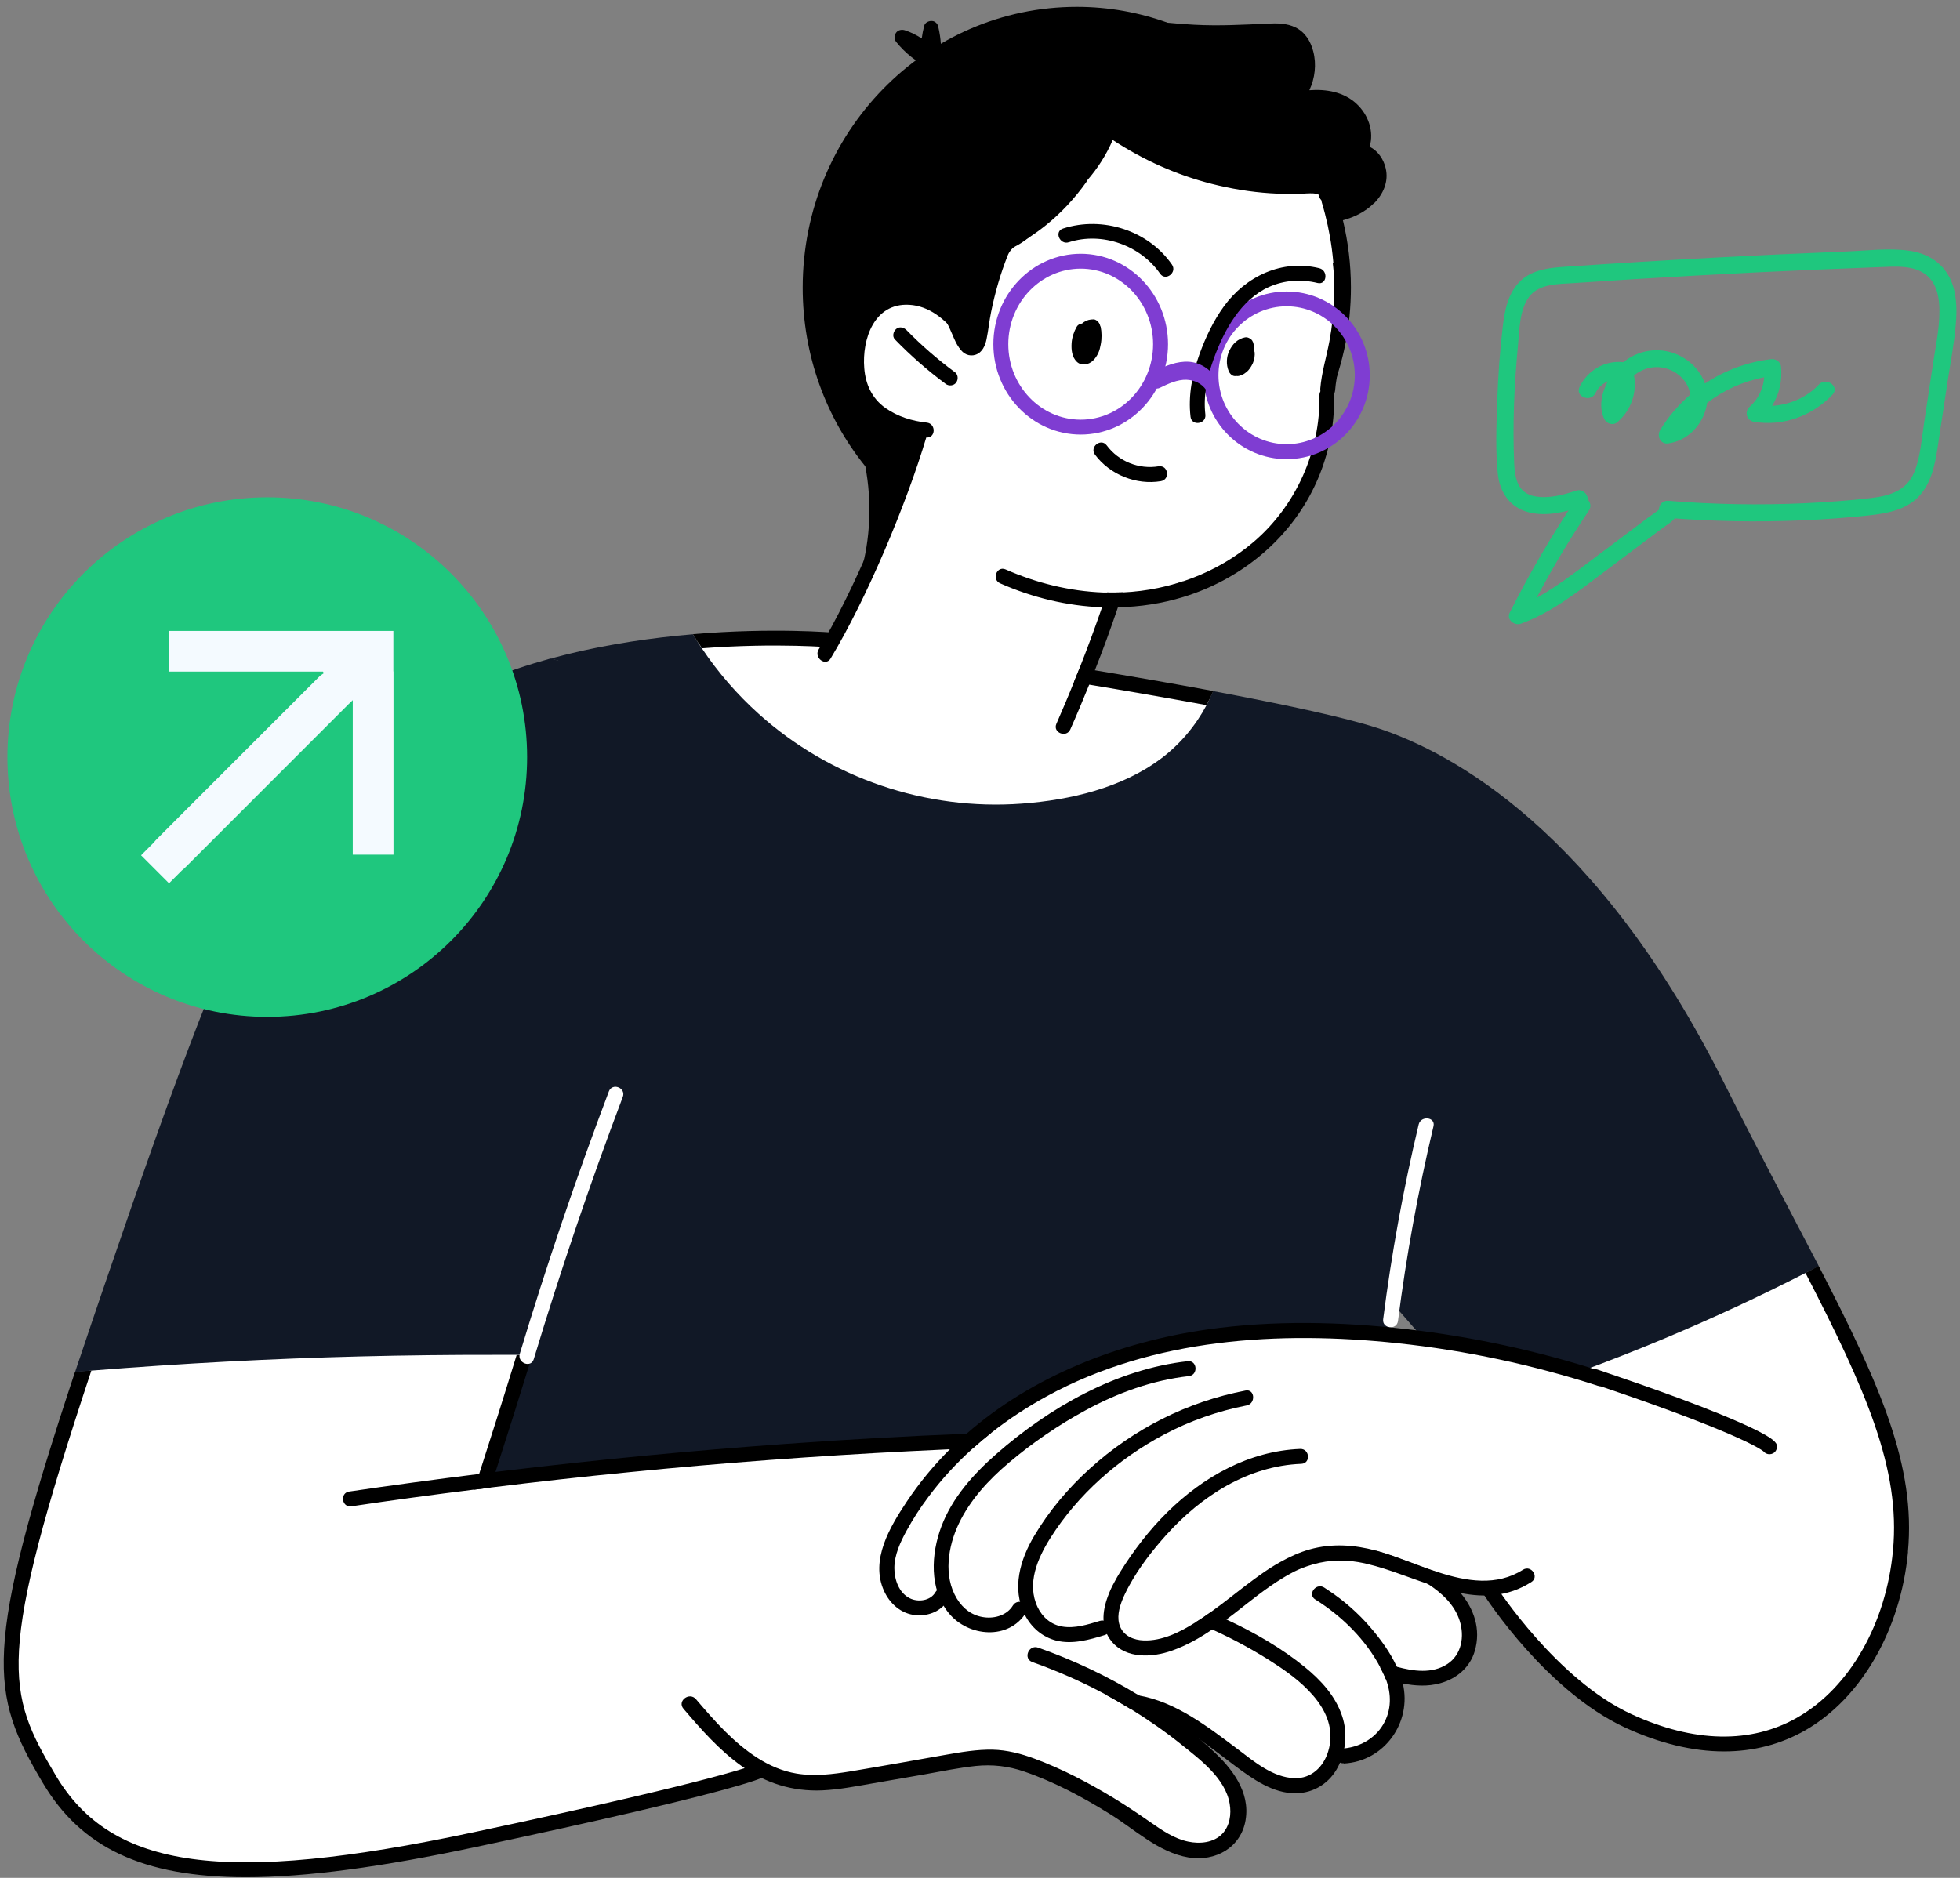 <svg width="264" height="253" viewBox="0 0 264 253" fill="none" xmlns="http://www.w3.org/2000/svg">
<rect x="0" y="0" width="264" height="253" fill="#808080" stroke="none"/>
<g clip-path="url(#clip0_2749_8656)">
<path d="M225.616 67.763C224.961 67.312 224.246 67.458 223.751 68.054C223.619 68.213 223.561 68.402 223.547 68.591C222.978 69.056 222.337 69.463 221.768 69.899C220.923 70.539 220.077 71.164 219.232 71.803C217.497 73.111 215.763 74.419 214.014 75.727C211.74 77.442 209.466 79.172 206.973 80.538C209.116 76.498 211.463 72.573 214.014 68.78C214.83 67.559 212.993 66.179 212.177 67.414C208.912 72.268 205.968 77.326 203.344 82.558C202.877 83.503 204.014 84.346 204.86 84.026C208.897 82.558 212.308 79.884 215.705 77.326C217.541 75.945 219.378 74.565 221.214 73.184C222.104 72.515 223.007 71.847 223.896 71.164C224.756 70.524 225.879 69.972 226.054 68.838C226.112 68.46 225.923 68.01 225.602 67.792L225.616 67.763Z" fill="#1FC77E"/>
<path d="M262.581 37.374C261.503 35.266 259.491 34.118 257.188 33.784C254.39 33.377 251.387 33.784 248.574 33.886C242.495 34.133 236.432 34.409 230.353 34.743C224.158 35.077 217.963 35.455 211.769 35.877C209.393 36.036 206.711 36.095 204.859 37.795C203.125 39.394 202.673 41.792 202.411 44.016C202.017 47.344 201.784 50.701 201.667 54.058C201.565 57.27 201.419 60.584 201.74 63.781C201.988 66.339 203.416 68.432 205.996 69.043C208.372 69.609 210.909 68.97 213.168 68.214C214.567 67.749 213.663 65.642 212.279 66.107C210.544 66.688 208.562 67.211 206.725 66.862C204.495 66.456 204.043 64.523 203.956 62.531C203.722 57.198 203.956 51.806 204.466 46.501C204.67 44.422 204.655 41.763 205.953 40.004C207.279 38.202 209.917 38.275 211.929 38.144C217.424 37.766 222.919 37.432 228.429 37.127C233.866 36.821 239.303 36.56 244.74 36.327C247.524 36.211 250.308 36.095 253.092 35.993C255.22 35.92 257.903 35.644 259.623 37.185C260.949 38.376 261.24 40.295 261.226 41.981C261.226 44.263 260.745 46.544 260.395 48.797C259.987 51.5 259.579 54.204 259.171 56.921C258.835 59.087 258.69 61.441 257.888 63.491C256.882 66.078 254.608 66.79 252.043 67.095C249.113 67.444 246.139 67.647 243.195 67.793C237.029 68.083 230.849 67.967 224.698 67.473C223.225 67.357 222.963 69.624 224.435 69.755C230.528 70.249 236.65 70.365 242.758 70.103C245.76 69.973 248.763 69.755 251.751 69.435C254.142 69.173 256.649 68.723 258.398 66.935C260.089 65.191 260.599 62.735 260.964 60.41C261.415 57.488 261.853 54.567 262.29 51.646C262.698 48.971 263.223 46.297 263.441 43.608C263.616 41.545 263.558 39.278 262.596 37.388L262.581 37.374Z" fill="#1FC77E"/>
<path d="M244.988 51.82C243.341 53.564 241.053 54.538 238.691 54.683C239.653 53.114 240.091 51.268 239.887 49.364C239.814 48.739 239.187 48.332 238.589 48.39C235.382 48.753 232.307 49.901 229.654 51.675C229.115 50.149 227.949 48.841 226.476 48.041C224.013 46.704 221.039 46.966 218.824 48.666C218.765 48.71 218.722 48.753 218.663 48.797C216.171 48.521 213.839 49.887 212.76 52.125C212.119 53.448 214.261 54.291 214.903 52.954C215.253 52.227 215.85 51.689 216.564 51.37C215.704 52.968 215.34 54.843 216.069 56.427C216.36 57.067 217.25 57.386 217.833 56.892C219.684 55.308 220.515 52.925 220.092 50.585C220.136 50.541 220.194 50.497 220.238 50.468C221.739 49.32 223.692 49.131 225.369 50.018C226.593 50.672 227.497 51.834 227.657 53.186C226.083 54.538 224.713 56.136 223.619 57.924C223.124 58.753 223.649 59.886 224.698 59.741C227.395 59.377 229.435 57.139 229.902 54.523C229.902 54.451 229.916 54.363 229.931 54.291C232.176 52.561 234.799 51.369 237.627 50.832C237.511 52.329 236.84 53.753 235.689 54.785C234.931 55.453 235.237 56.66 236.257 56.834C240.193 57.474 244.114 56.035 246.825 53.172C247.845 52.096 245.994 50.745 244.988 51.806V51.82Z" fill="#1FC77E"/>
<path d="M185.021 27.418C183.884 28.537 182.427 29.264 180.882 29.671C181.581 32.577 181.96 35.615 181.96 38.74C181.96 59.639 165.431 76.585 145.038 76.585C140.461 76.585 136.074 75.728 132.036 74.173C131.001 75.35 129.952 76.513 128.888 77.675C128.276 78.359 127.605 78.969 126.701 79.216C125.696 79.492 124.617 79.303 123.582 79.216C121.308 79.013 119.02 78.809 116.746 78.62C116.046 78.562 115.755 77.85 115.915 77.254C117.256 72.559 117.446 67.603 116.556 62.837C111.28 56.296 108.117 47.91 108.117 38.754C108.117 17.855 124.646 0.923 145.053 0.923C149.338 0.923 153.434 1.679 157.268 3.059C158.478 3.176 159.688 3.277 160.883 3.335C164.206 3.51 167.471 3.335 170.795 3.176C172.048 3.117 173.36 3.132 174.497 3.699C175.794 4.338 176.538 5.559 176.888 6.925C177.34 8.669 177.121 10.544 176.363 12.157C178.637 11.983 180.998 12.39 182.704 13.974C184.322 15.471 185.094 17.724 184.482 19.773C185.59 20.325 186.348 21.415 186.639 22.651C187.076 24.453 186.318 26.168 185.036 27.432L185.021 27.418Z" fill="black"/>
<path d="M179.526 35.47C179.803 38.013 179.847 40.571 179.657 43.158C179.249 48.593 178.477 54.029 177.85 59.45C177.777 60.002 177.398 60.264 176.975 60.308C176.932 60.497 176.888 60.671 176.844 60.86C176.902 61.005 176.917 61.151 176.888 61.34C176.13 65.583 173.9 69.435 170.562 72.167C170.46 72.385 170.314 72.603 170.197 72.807C170.197 72.981 170.139 73.17 170.008 73.344C168.74 75.103 166.816 76.28 164.687 76.673C164.425 76.731 164.206 76.673 164.031 76.571C162.734 77.269 161.379 77.85 159.979 78.315C159.746 78.402 159.513 78.388 159.28 78.315C157.414 78.998 155.475 79.507 153.493 79.797C153.274 79.826 153.085 79.797 152.924 79.71C151.817 80.073 150.709 80.437 149.601 80.771C149.237 81.585 148.872 82.399 148.522 83.198C148.391 83.474 148.158 83.649 147.896 83.736C147.138 85.858 146.394 87.98 145.636 90.102L145.418 90.741C145.665 90.785 145.899 90.829 146.132 90.872C151.846 91.889 157.56 92.936 163.259 94.04C164.44 94.258 165.635 94.462 166.655 95.13C167.632 95.77 168.361 96.816 168.827 97.877C169.76 100.028 169.673 102.47 169.002 104.679C167.574 109.301 163.288 112.789 159.498 115.536C157.458 117.018 155.242 118.326 152.808 119.038C150.257 119.794 147.604 119.881 144.966 119.765C134.485 119.315 124.369 115.754 115.055 111.103C110.303 108.719 105.653 106.074 101.193 103.197C98.89 101.714 96.631 100.159 94.459 98.459C92.622 97.02 90.786 95.45 89.517 93.459C88.92 92.543 88.104 91.308 88.424 90.174C88.716 89.128 89.853 88.474 90.742 87.951C92.739 86.788 95.027 86.221 97.316 85.989C99.648 85.771 101.98 85.858 104.312 85.96C106.849 86.076 109.385 86.207 111.921 86.323C112.461 85.407 113.044 84.521 113.568 83.62C114.297 82.341 114.997 81.062 115.653 79.754C116.95 77.21 118.116 74.58 119.137 71.92C120.186 69.202 121.09 66.441 121.848 63.636C122.343 61.834 122.649 59.857 123.641 58.273C121.469 57.648 119.515 56.325 118.102 54.538C115.026 50.657 114.734 43.739 119.676 41.138C121.833 40.019 124.734 40.251 126.483 42.01C127.314 42.853 127.795 43.957 128.261 45.033C128.553 45.716 128.873 46.53 129.398 47.096C129.471 47.096 129.544 47.126 129.617 47.169C131.818 48.376 132.284 43.812 132.518 42.649C133.028 40.033 133.509 37.388 133.946 34.757C134.019 34.292 134.34 33.973 134.806 33.871C137.955 33.261 140.17 30.601 142.065 28.217C143.319 26.662 144.572 25.093 145.811 23.537C146.467 22.724 147.108 21.91 147.764 21.11C148.231 20.529 149.149 19.744 148.916 18.945C148.624 17.84 150.111 17.579 150.709 18.174C153.507 20.98 157.53 22.142 161.262 23.087C165.387 24.148 169.527 25.151 173.666 26.183C174.614 25.136 176.363 24.758 177.573 25.659C178.652 26.459 178.841 28.043 179.118 29.249C179.424 30.543 179.686 31.836 179.934 33.144C180.022 33.566 180.109 33.987 180.182 34.423C180.269 34.975 179.949 35.339 179.541 35.47H179.526Z" fill="white"/>
<path d="M255.177 209.394C254.302 212.374 252.437 214.874 250.44 217.213C248.516 219.466 246.548 221.893 243.706 222.969C240.907 224.015 237.671 224.379 234.712 224.611C231.738 224.844 228.721 224.756 225.806 224.03C219.815 222.533 215.734 218.173 212.337 213.26C206.215 204.438 201.697 194.57 198.956 184.207C198.708 184.266 198.446 184.222 198.169 184.062C197.12 183.394 196.405 182.347 196.085 181.155C195.385 178.539 196.901 176.345 199.131 175.124C200.37 174.441 201.726 174.034 203.067 173.598C204.685 173.06 206.303 172.537 207.935 172.043C214.363 170.11 220.952 168.569 227.642 167.944C230.98 167.624 234.348 167.552 237.7 167.741C239.143 167.828 241.067 167.726 242.306 168.584C243.458 169.383 244.099 171.069 244.726 172.275C247.86 178.161 250.367 184.411 252.801 190.617C255.133 196.547 257.043 203.043 255.162 209.38L255.177 209.394Z" fill="white"/>
<path d="M244.988 170.59C244.39 170.909 243.793 171.215 243.195 171.505C236.971 174.688 230.645 177.624 224.202 180.327C216.783 183.437 209.232 186.213 201.565 188.655C200.88 188.873 200.195 189.091 199.495 189.295C199.116 188.844 198.737 188.408 198.358 187.972C198.271 187.87 198.169 187.754 198.081 187.652C196.536 185.879 194.991 184.106 193.432 182.318C191.478 180.08 189.54 177.842 187.587 175.604C186.931 180.269 186.245 184.949 185.546 189.629C185.633 190.835 185.546 192.07 185.283 193.262C184.467 196.954 182.295 200.209 179.453 202.666C176.421 205.311 172.573 206.909 168.739 207.985C164.556 209.148 160.241 209.787 155.956 210.427C151.233 211.139 146.496 211.764 141.773 212.476C137.065 213.188 132.357 214.002 127.707 215.034C123.174 216.037 118.626 217.156 113.991 217.563C109.297 217.97 104.545 217.737 99.852 217.563C95.348 217.388 90.829 217.112 86.369 216.502C81.996 215.906 77.652 214.976 73.483 213.551C69.708 212.258 65.685 210.557 63.367 207.156C61.283 204.104 60.86 200.398 60.889 196.794C60.919 192.841 61.429 188.917 61.152 184.963C60.496 175.72 57.231 166.884 55.729 157.771C54.257 148.716 53.907 139.488 54.694 130.36C55.452 121.582 56.968 112.397 60.773 104.374C63.834 97.907 68.731 92.064 75.335 89.055C74.941 88.939 74.533 88.823 74.125 88.736C79.955 87.137 85.8 86.207 91.121 85.655C91.864 85.582 92.593 85.509 93.322 85.451C93.715 86.105 94.123 86.745 94.546 87.355C96.718 90.596 99.298 93.576 102.213 96.192C111.819 104.839 124.734 109.228 137.634 108.269C144.135 107.789 151.117 106.162 156.408 102.179C158.959 100.261 161.029 97.79 162.515 95C162.836 94.389 163.127 93.764 163.404 93.11C164.075 93.227 164.745 93.358 165.416 93.488C173.418 95.014 181.129 96.657 185.488 98.066C195.633 101.366 215.209 111.961 232.175 145.81C235.44 152.306 238.501 158.163 241.198 163.337C242.189 165.227 243.137 167.043 244.055 168.802C244.376 169.398 244.682 169.994 244.988 170.59Z" fill="#111826"/>
<path d="M191.085 151.507C189.03 160.154 187.426 168.918 186.304 177.74C186.144 179.019 188.141 179.252 188.301 177.973C189.423 169.151 191.027 160.402 193.082 151.739C193.388 150.49 191.377 150.272 191.085 151.507Z" fill="white"/>
<path d="M71.763 179.862L65.306 199.163C65.306 199.163 119.136 194.425 125.579 194.25C132.037 194.076 189.248 207.113 194.015 213.551C198.781 219.99 199.277 220.658 197.236 223.202C195.196 225.745 193.782 226.573 191.289 226.414C188.797 226.268 186.435 225.672 186.435 225.672C186.435 225.672 190.108 228.608 186.873 233.361C183.651 238.099 180.08 235.904 180.08 235.904C180.08 235.904 178.724 240.133 175.153 240.308C171.582 240.482 168.025 238.447 165.649 236.747C163.274 235.061 157.326 232.009 157.326 232.009C157.326 232.009 165.139 237.43 165.985 241.151C166.83 244.871 166.67 249.449 160.548 249.449C156.977 249.449 140.68 236.413 135.418 236.587C130.156 236.762 115.726 239.974 110.464 239.974C105.202 239.974 101.295 238.782 101.295 238.782C101.295 238.782 65.131 249.449 46.284 250.801C27.437 252.153 16.403 253.853 5.864 238.273C-4.66 222.693 6.549 198.654 8.575 192.899C10.616 187.143 14.523 179.019 14.523 179.019L66.822 169.194L71.749 179.862H71.763Z" fill="white"/>
<path d="M179.716 52.983C179.803 57.546 178.826 62.081 176.742 66.165C173.215 73.083 166.801 78.155 159.411 80.422C156.525 81.309 153.551 81.759 150.578 81.817C149.863 81.832 149.149 81.817 148.449 81.817C143.741 81.643 139.048 80.509 134.719 78.591C133.523 78.068 134.267 76.193 135.447 76.716C139.602 78.547 144.062 79.652 148.61 79.826C148.785 79.826 148.945 79.826 149.12 79.826C149.834 79.855 150.534 79.826 151.248 79.812C157.662 79.507 163.944 77.21 168.856 73.01C174.556 68.141 177.864 60.773 177.719 53.273C177.704 51.994 179.701 51.689 179.716 52.983Z" fill="black"/>
<path d="M179.891 26.487C179.512 25.252 177.66 26.037 178.039 27.272C179.264 31.342 179.847 35.614 179.716 39.858C179.657 41.908 179.439 43.971 179.06 45.992C178.666 48.114 178.01 50.192 177.835 52.357C177.733 53.651 179.745 53.883 179.832 52.59C180.007 50.381 180.678 48.244 181.086 46.079C181.479 43.899 181.698 41.69 181.727 39.48C181.8 35.077 181.159 30.717 179.891 26.502V26.487Z" fill="black"/>
<path d="M148.216 44.001C148.158 43.754 148.085 43.536 147.91 43.362C147.764 43.202 147.531 43.027 147.312 43.027C146.831 43.027 146.409 43.114 146.001 43.391C145.913 43.449 145.826 43.522 145.738 43.594C145.447 43.609 145.184 43.754 145.024 44.03C144.645 44.699 144.397 45.44 144.339 46.225C144.281 47.126 144.383 48.1 145.024 48.725C145.651 49.349 146.642 49.161 147.24 48.565C147.546 48.26 147.75 47.954 147.939 47.547C148.1 47.199 148.187 46.806 148.26 46.414C148.42 45.629 148.406 44.757 148.245 43.972L148.216 44.001Z" fill="black"/>
<path d="M168.958 47.402C168.958 46.966 168.915 46.573 168.798 46.152C168.754 46.065 168.711 45.977 168.667 45.89C168.579 45.759 168.477 45.658 168.346 45.599C168.157 45.483 167.923 45.411 167.705 45.454C167.238 45.541 166.801 45.759 166.437 46.079C166.058 46.413 165.795 46.806 165.577 47.271C165.183 48.085 165.139 49.131 165.489 49.974C165.62 50.323 165.97 50.672 166.335 50.672C166.407 50.672 166.48 50.672 166.553 50.657C166.728 50.686 166.918 50.657 167.078 50.585C167.165 50.541 167.209 50.541 167.267 50.512C167.486 50.439 167.69 50.294 167.865 50.149C168.259 49.843 168.536 49.393 168.754 48.928C168.958 48.463 169.046 47.91 168.987 47.387L168.958 47.402Z" fill="black"/>
<path d="M173.302 39.277C167.136 39.277 162.107 44.335 162.107 50.57C162.107 56.805 167.122 61.863 173.302 61.863C179.482 61.863 184.497 56.805 184.497 50.57C184.497 44.335 179.482 39.277 173.302 39.277ZM173.302 59.843C168.244 59.843 164.119 55.671 164.119 50.556C164.119 45.44 168.244 41.269 173.302 41.269C178.36 41.269 182.485 45.44 182.485 50.556C182.485 55.671 178.36 59.843 173.302 59.843Z" fill="#7F3DD2"/>
<path d="M145.563 34.19C139.077 34.19 133.8 39.655 133.8 46.37C133.8 53.084 139.077 58.549 145.563 58.549C152.05 58.549 157.326 53.084 157.326 46.37C157.326 39.655 152.05 34.19 145.563 34.19ZM145.563 56.543C140.185 56.543 135.812 51.98 135.812 46.37C135.812 40.76 140.185 36.196 145.563 36.196C150.942 36.196 155.315 40.76 155.315 46.37C155.315 51.98 150.942 56.543 145.563 56.543Z" fill="#7F3DD2"/>
<path d="M177.704 36.138C172.675 34.902 167.807 37.213 164.848 41.282C163.434 43.23 162.385 45.454 161.568 47.706C160.592 50.424 160.023 53.273 160.358 56.151C160.504 57.444 162.501 57.153 162.355 55.86C162.064 53.316 162.589 50.817 163.449 48.433C164.177 46.413 165.081 44.436 166.306 42.692C167.486 41.006 169.017 39.524 170.912 38.666C172.982 37.736 175.27 37.591 177.471 38.129C178.725 38.434 178.943 36.443 177.704 36.138Z" fill="black"/>
<path d="M163.9 51.064C162.938 49.626 161.568 48.841 160.139 48.739C158.536 48.637 156.991 49.291 155.49 50.018C155.038 50.236 154.834 51.035 155.009 51.617C155.213 52.256 155.723 52.489 156.189 52.271C157.341 51.704 158.58 51.123 159.819 51.166C160.824 51.21 161.845 51.617 162.472 52.561C162.792 53.056 163.332 53.201 163.74 52.779C164.104 52.401 164.235 51.559 163.9 51.064Z" fill="#7F3DD2"/>
<path d="M156.073 62.821C153.391 63.272 150.665 62.153 149.076 60.016C148.303 58.97 146.715 60.205 147.487 61.252C149.499 63.955 153.041 65.379 156.364 64.827C157.647 64.609 157.355 62.618 156.073 62.836V62.821Z" fill="black"/>
<path d="M151.248 79.811C151.029 80.48 150.811 81.148 150.578 81.817C149.616 84.666 148.581 87.5 147.473 90.305C147.225 90.944 146.963 91.584 146.715 92.223C145.899 94.243 145.053 96.264 144.164 98.269C143.654 99.447 141.774 98.72 142.284 97.528C143.1 95.653 143.902 93.778 144.66 91.874C144.922 91.235 145.17 90.595 145.432 89.956C146.496 87.253 147.502 84.535 148.449 81.788C148.683 81.134 148.901 80.48 149.12 79.811C149.834 79.841 150.534 79.811 151.248 79.797V79.811Z" fill="black"/>
<path d="M122.883 58.2C120.244 67.022 115.011 79.623 110.259 87.515C109.604 88.62 111.207 89.826 111.877 88.721C116.731 80.67 122.081 67.938 124.763 58.942C125.127 57.706 123.262 56.965 122.883 58.215V58.2Z" fill="black"/>
<path d="M130.375 43.695C128.655 41.457 126.322 39.611 123.465 39.146C120.813 38.71 118.16 39.582 116.454 41.704C114.924 43.608 114.341 46.181 114.355 48.579C114.37 51.267 115.069 53.898 117.096 55.773C119.165 57.706 121.964 58.665 124.748 58.941C126.045 59.072 126.118 57.066 124.821 56.936C122.853 56.732 120.9 56.122 119.267 54.974C117.445 53.68 116.585 51.791 116.41 49.611C116.09 45.701 117.737 40.803 122.46 41.065C125.156 41.21 127.314 43.027 128.888 45.076C129.675 46.108 131.147 44.727 130.375 43.71V43.695Z" fill="black"/>
<path d="M128.582 50.119C126.279 48.419 124.078 46.5 122.124 44.495C121.76 44.117 121.148 43.942 120.711 44.32C120.332 44.64 120.142 45.323 120.536 45.73C122.649 47.91 124.938 49.916 127.387 51.732C127.809 52.052 128.494 51.979 128.8 51.529C129.106 51.078 129.048 50.453 128.596 50.119H128.582Z" fill="black"/>
<path d="M179.628 26.066C179.293 23.334 175.357 24.148 173.535 24.119C170.78 24.075 168.025 23.77 165.329 23.203C159.819 22.04 154.571 19.744 149.98 16.503C149.455 16.14 148.668 16.314 148.435 16.939C147.516 19.483 146.103 21.822 144.193 23.741C144.004 23.93 143.872 24.162 143.829 24.409C142.444 26.183 140.87 27.781 139.077 29.147C138.042 29.932 136.949 30.615 135.841 31.284C134.631 31.996 134.092 32.941 133.611 34.234C132.59 36.981 131.818 39.815 131.293 42.707C131.162 43.419 131.06 44.132 130.958 44.858C130.929 45.018 130.885 45.207 130.856 45.382C130.797 45.236 130.739 45.091 130.725 45.047C130.608 44.669 130.448 44.291 130.229 43.972C130.418 40.818 127.459 38.74 124.661 38.028C121.614 37.257 117.839 37.286 116.221 40.469C115.973 40.949 116.323 41.588 116.79 41.777C117.329 41.995 117.854 41.69 118.101 41.21C119.18 39.088 122.241 39.466 124.122 39.961C126.089 40.469 128.553 41.806 128.188 44.204C128.13 44.597 128.276 44.902 128.524 45.076C128.932 45.6 128.946 46.355 129.282 46.937C129.704 47.678 130.564 48.085 131.41 47.794C132.313 47.489 132.707 46.559 132.882 45.701C133.13 44.495 133.246 43.26 133.494 42.039C134.019 39.452 134.748 36.894 135.724 34.438C136.176 33.304 137.051 32.941 138.042 32.345C139.033 31.734 139.981 31.066 140.884 30.339C142.939 28.682 144.762 26.72 146.292 24.569C146.35 24.482 146.394 24.409 146.423 24.322C147.852 22.68 149.018 20.863 149.878 18.858C153.959 21.546 158.463 23.566 163.215 24.773C165.795 25.427 168.419 25.863 171.072 26.037C172.398 26.124 173.71 26.153 175.036 26.124C175.401 26.124 177.616 25.848 177.675 26.357C177.835 27.65 179.832 27.36 179.672 26.066H179.628Z" fill="black"/>
<path d="M239.362 195.268C237.671 194.425 212.017 181.214 184.686 180.196C157.341 179.179 149.193 181.214 138.334 188.495C127.46 195.776 121.862 202.375 120.507 206.778C119.151 211.182 119.486 215.077 122.708 216.254C125.929 217.446 126.789 215.411 126.789 215.411C126.789 215.411 129.675 220.484 133.247 219.132C136.818 217.78 138.173 216.254 138.173 216.254C138.173 216.254 139.019 220.324 143.1 220.149C147.181 219.975 149.718 218.623 149.718 218.623C149.718 218.623 152.429 224.379 158.711 220.992C164.994 217.606 177.048 209.482 177.048 209.482C177.048 209.482 181.173 208.246 186.494 210.644C191.814 213.042 195.342 214.307 197.761 213.885C200.195 213.464 200.983 214.06 200.983 214.06C200.983 214.06 212.367 231.675 225.937 234.203C239.522 236.747 246.825 229.291 249.201 226.748C251.577 224.204 253.953 217.432 254.973 214.728C255.993 212.025 253.953 205.761 253.953 205.761L239.347 195.936V195.253L239.362 195.268Z" fill="white"/>
<path d="M206.215 213.173C203.125 215.121 199.947 215.252 196.755 214.627C195.298 214.351 193.825 213.9 192.368 213.406C189.176 212.33 186.027 210.993 182.951 210.456C180.561 210.034 178.243 210.252 176.042 211.022C175.255 211.284 174.497 211.618 173.754 212.04C173.462 212.2 173.171 212.359 172.894 212.534C170.489 213.973 168.331 215.775 166.13 217.475C166.087 217.504 166.058 217.533 166.014 217.563C165.737 217.781 165.46 217.984 165.183 218.187C164.906 218.405 164.614 218.609 164.323 218.812C163.973 219.059 163.623 219.307 163.273 219.539C161.583 220.687 159.79 221.705 157.851 222.388C155.213 223.318 151.714 223.521 149.747 221.167C148.26 219.379 148.449 217.141 149.222 215.077C149.455 214.423 149.747 213.784 150.082 213.188C150.33 212.708 150.592 212.258 150.854 211.836C152.677 208.9 154.79 206.139 157.253 203.712C162.064 198.974 168.229 195.486 175.124 195.21C176.421 195.166 176.582 197.157 175.284 197.215C168.069 197.491 161.787 201.575 157.079 206.808C155.227 208.871 153.449 211.153 152.108 213.609C151.904 213.973 151.714 214.351 151.54 214.714C151.423 214.961 151.306 215.208 151.204 215.47C150.723 216.647 150.388 218.013 150.884 219.176C151.423 220.44 152.735 220.963 154.032 221.007C156.51 221.109 158.959 219.888 161.043 218.565C161.306 218.405 161.553 218.246 161.816 218.071C162.239 217.795 162.647 217.504 163.055 217.214C165.052 215.789 166.932 214.22 168.914 212.766C169.162 212.592 169.41 212.403 169.658 212.229C170.547 211.589 171.465 210.993 172.427 210.456C173.696 209.743 175.022 209.133 176.421 208.741C179.395 207.912 182.412 208.116 185.371 208.915C185.517 208.944 185.648 208.988 185.794 209.031C188.228 209.729 190.91 210.906 193.636 211.793C197.557 213.072 201.595 213.726 205.137 211.487C206.244 210.79 207.367 212.461 206.259 213.144L206.215 213.173Z" fill="black"/>
<path d="M167.763 187.346C159.95 188.843 152.72 192.491 146.831 197.825C143.902 200.47 141.307 203.537 139.295 206.938C137.401 210.121 136.264 214.016 138.013 217.504C138.887 219.248 140.374 220.556 142.284 221.035C144.455 221.573 146.744 220.919 148.814 220.28C150.053 219.902 149.382 217.998 148.143 218.376C146.511 218.87 144.747 219.437 143.027 219.131C141.54 218.87 140.403 217.867 139.762 216.53C138.261 213.376 139.747 209.961 141.467 207.228C145.17 201.357 150.607 196.561 156.729 193.305C160.227 191.445 164.031 190.108 167.923 189.352C169.177 189.105 169.031 187.099 167.763 187.346Z" fill="black"/>
<path d="M159.979 183.393C150.388 184.454 141.336 189.628 134.179 195.907C131.118 198.596 128.261 201.778 126.803 205.644C125.404 209.35 125.142 214.059 127.78 217.315C130.389 220.541 135.928 221.05 138.246 217.184C138.916 216.08 137.094 215.208 136.424 216.312C135.651 217.591 134.033 218.071 132.619 217.896C130.987 217.707 129.733 216.763 128.888 215.382C127.037 212.344 127.693 208.319 129.15 205.267C130.681 202.055 133.188 199.351 135.884 197.069C139.062 194.381 142.56 191.983 146.219 190.006C150.534 187.652 155.227 185.951 160.139 185.399C161.422 185.254 161.276 183.248 159.979 183.393Z" fill="black"/>
<path d="M216.462 185.908C216.375 186.388 215.806 186.882 215.282 186.722C206.492 183.888 197.426 181.94 188.228 180.966C172.325 179.281 155.329 180.283 141.045 188.088C138.392 189.541 135.856 191.184 133.494 193.059C132.649 193.727 131.818 194.425 131.016 195.151C128.815 197.128 126.789 199.323 125.025 201.706C123.947 203.145 122.97 204.642 122.11 206.226C121.265 207.767 120.478 209.467 120.463 211.24C120.463 212.795 121.061 214.583 122.533 215.324C123.655 215.891 125.331 215.673 125.987 214.525C126.629 213.406 128.451 214.263 127.809 215.397C126.906 216.996 125.171 217.766 123.349 217.606C121.381 217.432 119.851 216.065 119.064 214.321C117.198 210.179 119.851 205.746 122.11 202.346C123.83 199.759 125.783 197.404 127.926 195.268C128.655 194.541 129.398 193.843 130.171 193.175C139.106 185.341 150.825 180.807 162.588 179.121C171.495 177.856 180.576 178.06 189.496 179.077C198.359 180.094 207.119 181.998 215.617 184.731C216.127 184.905 216.55 185.312 216.433 185.893L216.462 185.908Z" fill="black"/>
<path d="M167.777 245.205C167.165 248.882 163.74 250.859 160.081 250.248C156.043 249.58 152.822 246.44 149.47 244.377C145.869 242.139 142.006 240.06 137.969 238.679C135.826 237.938 133.669 237.691 131.409 237.924C129.121 238.171 126.847 238.636 124.588 239.043C122.27 239.45 119.953 239.842 117.635 240.249C115.361 240.642 113.058 241.107 110.74 241.208C106.746 241.383 103.117 240.235 99.896 237.938C96.878 235.787 94.429 232.997 92.053 230.206C91.179 229.174 92.855 227.895 93.744 228.927C96.222 231.834 98.802 234.784 102.067 236.863C103.642 237.866 105.42 238.636 107.271 238.941C109.705 239.348 112.154 239.043 114.559 238.65C118.845 237.938 123.116 237.168 127.401 236.412C129.485 236.049 131.584 235.686 133.727 235.729C135.651 235.773 137.546 236.267 139.339 236.935C143.071 238.316 146.656 240.206 150.053 242.269C151.729 243.287 153.347 244.377 154.95 245.496C156.495 246.571 158.142 247.719 160.037 248.112C161.612 248.446 163.477 248.272 164.629 247.065C165.649 246.004 165.868 244.42 165.635 243.04C165.066 239.581 161.641 237.052 159.046 234.973C156.903 233.258 154.644 231.689 152.312 230.25C151.219 229.581 150.111 228.942 148.989 228.331C145.811 226.616 142.487 225.149 139.062 223.928C137.765 223.477 138.552 221.53 139.835 221.98C144.528 223.637 149.105 225.788 153.391 228.404C156.306 230.177 159.09 232.168 161.655 234.363C162.224 234.843 162.778 235.322 163.317 235.831C165.955 238.243 168.404 241.426 167.777 245.176V245.205Z" fill="black"/>
<path d="M180.24 238.011C179.132 240.191 177.004 241.572 174.541 241.601C171.465 241.63 168.74 239.682 166.393 237.938C164.877 236.804 163.288 235.555 161.641 234.392C158.784 232.372 155.694 230.628 152.298 230.264C151.204 229.596 150.111 228.956 148.974 228.346C150.49 228.128 151.948 228.171 153.362 228.418C158.361 229.276 162.69 232.633 166.743 235.685C168.929 237.342 171.465 239.479 174.351 239.566C176.625 239.653 178.272 238.04 178.899 235.961C180.459 230.817 175.78 226.834 171.961 224.32C169.191 222.489 166.276 220.89 163.244 219.524C162.515 219.19 161.772 218.87 161.014 218.579C161.277 218.419 161.524 218.259 161.787 218.085C162.209 217.809 162.618 217.518 163.026 217.228C163.74 217.533 164.44 217.838 165.154 218.172C168.929 219.916 172.588 222.024 175.765 224.611C177.937 226.384 179.89 228.506 180.78 231.209C181.523 233.433 181.29 235.932 180.24 238.011Z" fill="black"/>
<path d="M180.998 237.561C179.701 237.633 179.409 235.642 180.707 235.584C182.995 235.453 185.138 234.32 186.319 232.314C187.441 230.396 187.426 228.23 186.668 226.225C186.596 226.05 186.537 225.876 186.45 225.701C186.289 225.352 186.129 225.018 185.94 224.684C183.972 220.905 180.721 217.722 177.15 215.484C177.019 215.397 176.917 215.31 176.859 215.208C176.348 214.452 177.398 213.275 178.36 213.885C178.535 214.002 178.71 214.118 178.885 214.234C180.998 215.629 182.922 217.315 184.569 219.234C185.94 220.818 187.266 222.635 188.155 224.582C188.418 225.149 188.636 225.716 188.811 226.297C188.869 226.472 188.913 226.646 188.957 226.835C190.181 232.023 186.508 237.299 180.998 237.59V237.561Z" fill="black"/>
<path d="M198.65 222.417C198.009 224.641 196.187 226.181 193.986 226.777C192.309 227.242 190.604 227.14 188.942 226.806C188.17 226.646 187.397 226.443 186.639 226.21C186.566 226.036 186.508 225.861 186.421 225.687C186.26 225.338 186.1 225.004 185.91 224.67C186.158 224.321 186.581 224.103 187.077 224.248C187.426 224.35 187.762 224.452 188.126 224.553C190.371 225.164 192.922 225.527 194.948 224.19C196.886 222.926 197.28 220.455 196.609 218.362C195.924 216.197 194.204 214.612 192.339 213.406C192.149 213.29 191.96 213.159 191.77 213.057C190.138 212.069 188.33 211.182 186.45 210.659C185.648 210.427 184.832 210.267 184.03 210.194C183.68 210.165 183.447 210.005 183.316 209.773C183.972 209.467 184.642 209.191 185.313 208.93C185.459 208.959 185.59 209.002 185.736 209.046C188.17 209.744 190.852 210.921 193.578 211.807C194.758 212.578 195.852 213.537 196.741 214.627C198.534 216.778 199.496 219.481 198.65 222.417Z" fill="black"/>
<path d="M102.622 239.508C102.476 239.596 98.54 241.514 64.155 248.824C51.459 251.528 41.299 252.908 33.122 252.908C19.07 252.908 10.878 248.81 5.777 240.22C-1.424 228.099 -2.386 222.518 10.106 184.818C10.835 184.745 11.578 184.687 12.307 184.644C-0.608 223.579 0.835 227.969 7.511 239.203C15.047 251.891 30.294 253.969 63.746 246.862C97.243 239.741 101.543 237.793 101.718 237.721L102.636 239.508H102.622Z" fill="black"/>
<path d="M112.431 85.233L112.256 87.238C112.111 87.238 104.648 86.57 94.561 87.34C94.138 86.715 93.73 86.076 93.336 85.436C104.167 84.521 112.286 85.233 112.446 85.247L112.431 85.233Z" fill="black"/>
<path d="M256.999 209.075C256.022 219.583 250.702 228.783 243.166 233.114C239.843 235.018 236.155 235.962 232.205 235.962C228.021 235.962 223.547 234.887 218.897 232.75C208.314 227.853 200.224 215.383 199.875 214.859C199.569 214.394 199.7 213.769 200.181 213.479C200.647 213.173 201.274 213.304 201.565 213.784C201.653 213.915 209.684 226.297 219.728 230.934C228.123 234.814 235.878 234.974 242.131 231.37C249.128 227.358 254.055 218.754 254.973 208.886C256.008 197.884 251.329 187.304 243.181 171.491C243.778 171.2 244.376 170.88 244.974 170.575C253.297 186.693 258.063 197.521 256.985 209.075H256.999Z" fill="black"/>
<path d="M239.216 194.454C238.808 193.698 236.169 192.346 231.388 190.399C224.552 187.623 215.281 184.571 215.194 184.527C214.669 184.353 214.101 184.644 213.926 185.167C213.751 185.69 214.042 186.257 214.567 186.431C214.655 186.46 223.867 189.498 230.63 192.245C236.257 194.526 237.408 195.428 237.554 195.558C237.744 195.791 238.035 195.922 238.341 195.922C238.501 195.922 238.662 195.878 238.822 195.805C239.303 195.544 239.493 194.933 239.23 194.439L239.216 194.454Z" fill="black"/>
<path d="M163.405 93.11C163.142 93.749 162.836 94.389 162.516 94.999C156.889 93.968 151.263 92.994 146.7 92.238C145.986 92.122 145.316 92.005 144.66 91.889C144.922 91.25 145.17 90.61 145.432 89.971C146.088 90.072 146.759 90.189 147.473 90.305C152.108 91.075 157.764 92.049 163.419 93.096L163.405 93.11Z" fill="black"/>
<path d="M71.705 182.551C70.087 187.812 68.425 193.073 66.735 198.32C66.501 199.017 66.283 199.73 66.05 200.427C65.306 200.514 64.577 200.602 63.834 200.703C63.98 200.267 64.126 199.831 64.271 199.381C64.359 199.119 64.446 198.858 64.534 198.596C66.254 193.262 67.945 187.914 69.592 182.551C70.291 182.551 71.005 182.551 71.705 182.551Z" fill="black"/>
<path d="M133.508 193.044C132.663 193.712 131.832 194.41 131.03 195.137C129.996 195.166 128.975 195.224 127.955 195.253C126.147 195.34 124.325 195.427 122.518 195.515C109.939 196.154 97.359 197.084 84.824 198.334C78.556 198.945 72.303 199.642 66.064 200.412C65.321 200.5 64.592 200.587 63.848 200.689C58.324 201.372 52.814 202.127 47.319 202.941C46.036 203.13 45.745 201.139 47.027 200.95C52.858 200.093 58.688 199.308 64.533 198.581C65.262 198.494 66.006 198.392 66.734 198.305C67.172 198.247 67.609 198.203 68.061 198.145C80.567 196.648 93.118 195.442 105.682 194.541C113.845 193.945 122.022 193.494 130.2 193.16C131.307 193.116 132.401 193.073 133.508 193.029V193.044Z" fill="black"/>
<path d="M88.643 130.345C86.748 137.176 84.328 143.862 81.442 150.344C81.355 150.547 81.209 150.692 81.063 150.794C81.121 150.605 81.165 150.416 81.223 150.227C81.471 149.326 80.538 148.672 79.882 148.89C79.78 149.137 79.678 149.37 79.576 149.602C79.153 150.576 80.334 151.245 81.063 150.794C79.78 155.358 78.468 159.921 77.142 164.485C75.568 169.848 73.964 175.196 72.332 180.545C72.128 181.213 71.924 181.867 71.719 182.536C71.02 182.536 70.32 182.536 69.606 182.536C68.6 182.536 67.594 182.536 66.589 182.536C54.549 182.521 42.509 182.812 30.483 183.451C24.419 183.771 18.37 184.178 12.321 184.658C11.592 184.716 10.849 184.774 10.12 184.832C10.339 184.149 10.572 183.451 10.82 182.754C12.788 176.868 15.062 170.226 17.671 162.697C35.906 110.231 41.284 103.719 60.7 93.822C63.571 92.354 66.589 91.119 69.635 90.101C71.122 89.593 72.638 89.142 74.139 88.721C75.364 89.011 76.573 89.404 77.725 89.898C79.882 90.799 81.894 92.049 83.643 93.648C88.074 97.732 90.494 103.545 91.208 109.46C92.039 116.524 90.552 123.602 88.657 130.374L88.643 130.345Z" fill="#111826"/>
<path d="M126.424 3.684C126.322 3.263 126.016 2.856 125.535 2.827C125.127 2.798 124.602 3.016 124.486 3.466C124.34 4.033 124.223 4.614 124.151 5.181C123.436 4.716 122.678 4.338 121.877 4.077C121.468 3.946 120.958 4.033 120.696 4.411C120.448 4.774 120.419 5.268 120.696 5.632C121.92 7.158 123.465 8.379 125.229 9.222C125.594 9.396 126.075 9.251 126.352 8.96C126.541 8.8 126.687 8.582 126.701 8.306C126.847 6.765 126.745 5.196 126.395 3.684H126.424Z" fill="black"/>
<path d="M157.851 35.644C154.659 31.037 148.493 29.075 143.187 30.79C141.948 31.182 142.75 33.042 143.974 32.635C148.449 31.196 153.609 33.057 156.262 36.879C157.006 37.94 158.594 36.705 157.851 35.644Z" fill="black"/>
<path d="M82.01 147.044C77.609 158.686 73.615 170.473 70.014 182.39C69.65 183.626 71.516 184.367 71.895 183.117C75.495 171.199 79.489 159.413 83.891 147.771C84.343 146.565 82.477 145.824 82.01 147.044Z" fill="white"/>
<circle cx="36" cy="102" r="35" fill="#1FC77E"/>
<path d="M52.983 90.463V85H22.767V90.48H43.509L43.611 90.701C43.425 90.836 43.213 90.955 43.044 91.116C37.151 97.002 31.259 102.898 25.366 108.793C23.927 110.233 22.497 111.665 21.066 113.105C20.939 113.232 20.837 113.359 20.735 113.494L19 115.231L22.767 119L24.52 117.247C24.672 117.137 24.816 117.009 24.96 116.865C32.266 109.547 39.581 102.229 46.896 94.919C47.057 94.758 47.226 94.605 47.514 94.326V115.146H53V93.021C53 92.166 53 91.302 53 90.446L52.983 90.463Z" fill="#F4FAFF"/>
</g>
<defs>
<clipPath id="clip0_2749_8656">
<rect width="263" height="252" fill="white" transform="translate(0.5 0.908)"/>
</clipPath>
</defs>
</svg>
